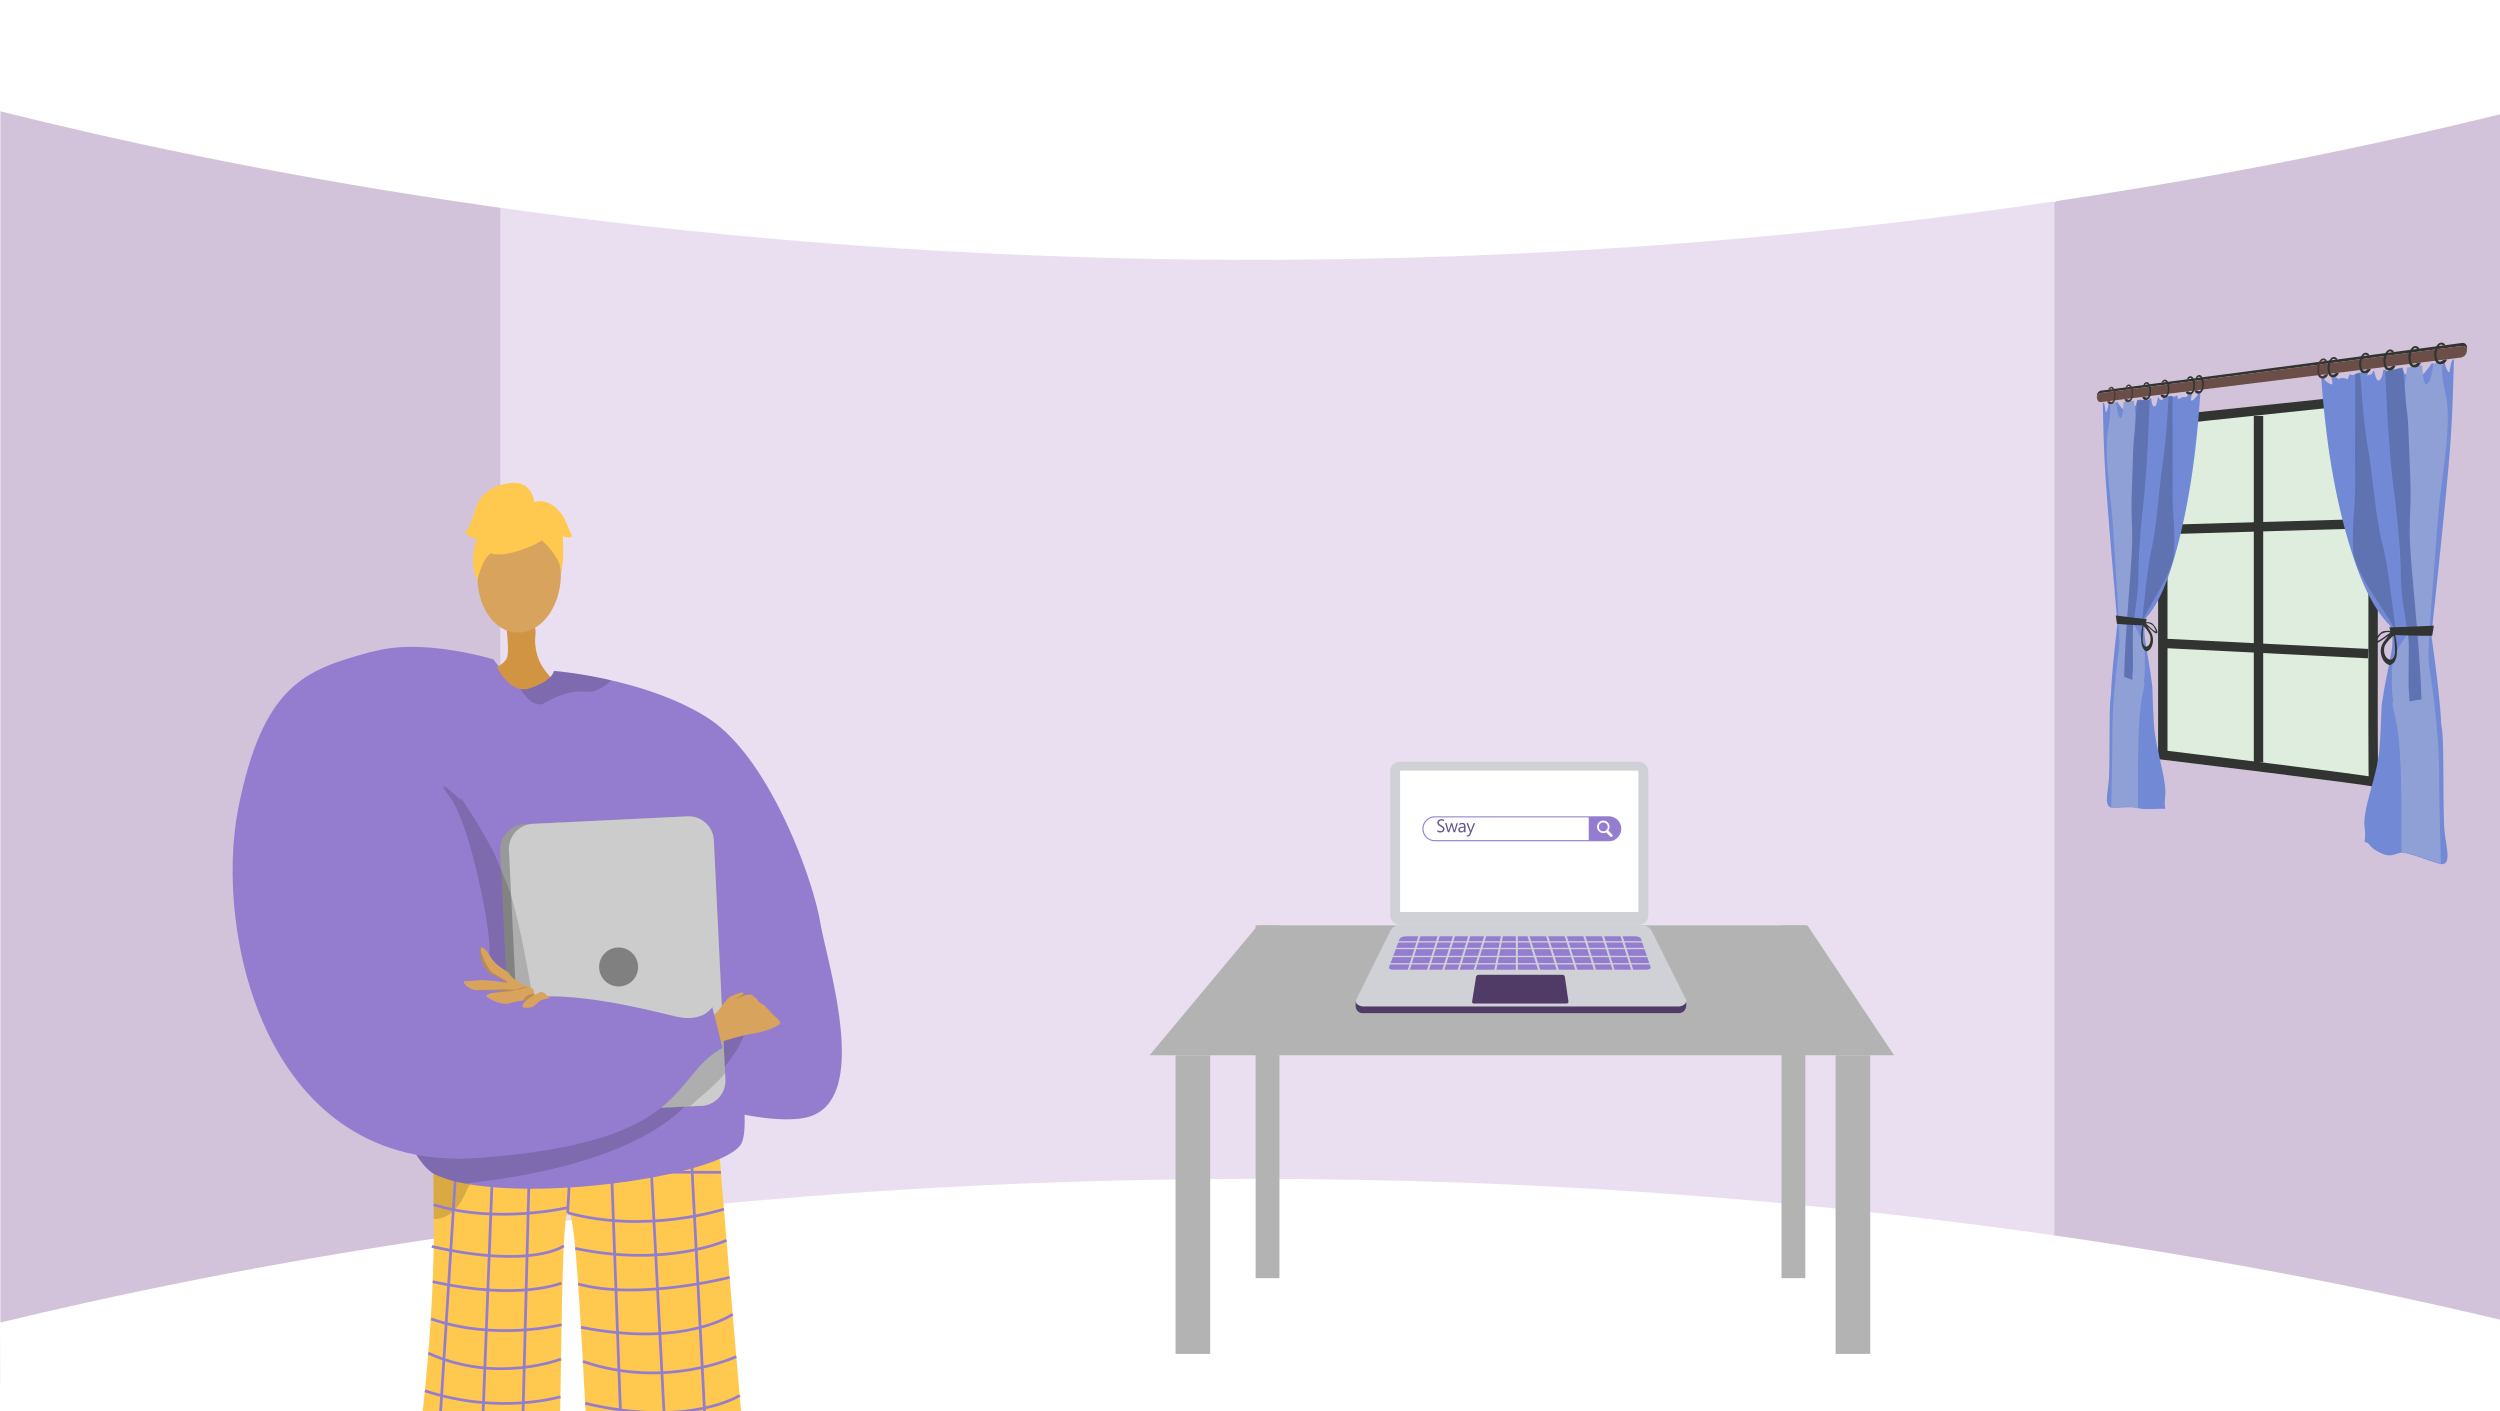 <svg xmlns="http://www.w3.org/2000/svg" xmlns:xlink="http://www.w3.org/1999/xlink" width="1366" height="771" viewBox="0 0 1366 771"><defs><style>.a,.k,.y{fill:none;}.b{clip-path:url(#a);}.c{fill:#fff;}.d{fill:#d2c3db;}.e{fill:#eadff1;}.f{fill:#d8a35d;}.g{fill:#62548a;}.h{fill:#ffc84f;}.i{opacity:0.3;}.j{opacity:0.5;}.k{stroke:#947dce;stroke-width:1.499px;}.k,.y{stroke-miterlimit:10;}.l{fill:#947dce;}.m{fill:#d19442;}.n{fill:#999;}.o{fill:#ccc;}.p{fill:gray;}.q{opacity:0.15;}.r{fill:#b3b3b3;}.s{fill:#ce521f;}.t{fill:#ebebeb;}.u{fill:#8e96a3;}.v{fill:#4f3b65;}.w{fill:#d0d1d6;}.x{fill:#dfeddf;}.y{stroke:#313431;stroke-width:5.136px;}.z{fill:#728ad6;}.aa{fill:#5f73b3;}.ab{fill:#8fa0d6;}.ac{fill:#313431;}.ad{fill:#6c4e49;}.ae{fill:#4f3936;}</style><clipPath id="a"><rect class="a" width="1366" height="771" transform="translate(4366.046)"/></clipPath></defs><g transform="translate(-4366.046)"><g class="b"><rect class="c" width="1366" height="771" transform="translate(4366.046)"/><path class="d" d="M5732.046,9.537V768l-242.228-67.586-32.991-6.263,1.636-558.092,30.118-25.56Z"/><path class="d" d="M4682.343,125.471l-16.052,556.371-300.044,74.4V6.188l298.845,93.571Z"/><path class="e" d="M5064.024,89.071H4639.416V706.455h849.166V89.071Z"/><path class="c" d="M4366.047,60.78c121.656,30.38,335.7,73.888,615,80.372,352.971,8.194,622.428-47.1,751-78.7V0h-1366Z"/><path class="c" d="M4366.047,722.684c121.656-29.39,335.7-71.481,615-77.753,352.971-7.928,622.428,45.568,751,76.133v47.19L4366.247,771Z"/><path class="f" d="M4623.691,829.787s.416,192.9-7.772,195.44c-14.7,4.656-71.9,19.021-10.476,20.492,31.163,4.858,29.527-2.362,30.579-8.25.859-4.81,16.144-175.959,18.692-189.14.571-2.952.916-4.737.916-4.737Z"/><path class="f" d="M4737.5,829.228s12.139,191.784,20.354,194.239c14.748,4.5,72.1,18.247,10.7,20.378-31.109,5.193-29.551-2.045-30.666-7.92-.911-4.8-8.344-41.182-11.033-54.335-.6-2.946-22.506-151.631-22.506-151.631Z"/><path class="g" d="M4733.954,1023.988c-.656-2.718,18.986-4.532,21.442-2.526s42.4,5.943,42.85,17.633-54.687,8.284-58.586,8.419S4735.243,1029.329,4733.954,1023.988Z"/><path class="h" d="M4758.04,616.4a12.16,12.16,0,0,1-7.036,2.879c-16.216-.394-86.251-2.267-124.118-6.115-13.36-1.359-22.714-2.961-24.287-4.84,0,0,0,.055,0,.155.007,2.1.156,26.106.463,57.582.6,62.135-9.7,150.638-18.368,177.257-1.871,5.745,85.466.751,85.466.751,3.05-63.961,1.909-176.535,6.051-181.4,5.038-5.914,8.436,93.21,13.674,176.263,34.039,10.494,88.8,7.434,88.328,3.877C4772.573,800.564,4758.04,616.4,4758.04,616.4Z"/><g class="i"><path d="M4693.265,617.363c.264-.01.527-.019.784-.031C4694.049,617.332,4693.771,617.34,4693.265,617.363Z"/><path class="j" d="M4693.265,617.363c-20.928.748-66.379-4.2-66.379-4.2-13.36-1.359-22.714-2.961-24.287-4.84,0,0,0,.055,0,.155.007,2.1.156,26.106.463,57.582a15.6,15.6,0,0,0,2.2-.157c4.73-.664,8.459-3.414,11.38-7.358a37.9,37.9,0,0,0,4.686-8.775C4638.182,620.868,4686.558,617.669,4693.265,617.363Z"/></g><line class="k" x2="11.946" y2="231.853" transform="translate(4742.901 614.218)"/><line class="k" x2="11.956" y2="227.825" transform="translate(4720.785 617.874)"/><line class="k" x2="8.335" y2="226.077" transform="translate(4699.365 616.934)"/><line class="k" x1="2.518" y2="46.643" transform="translate(4676.216 616.028)"/><line class="k" x1="5.861" y2="230.028" transform="translate(4649.974 615.023)"/><line class="k" x1="8.995" y2="231.822" transform="translate(4627.14 614.014)"/><line class="k" x1="14.69" y2="232.905" transform="translate(4602.078 613.164)"/><path class="k" d="M4759.972,640.549s-124.6.411-157.192-6.9"/><path class="k" d="M4676.216,662.671c43.073,11.764,85.39-1.986,85.39-1.986"/><path class="k" d="M4676.815,659.748s-39.745,9.309-73.823-1.521"/><path class="k" d="M4763,677.7s-32.073,15.038-82.629,4.435"/><path class="k" d="M4764.684,697.963s-49.442,12.753-82.748,3.612"/><path class="k" d="M4766.379,718.095s-25.7,18.388-82.929,7.121"/><path class="k" d="M4768.363,741.254s-38.756,18.133-83.841,2.627"/><path class="k" d="M4770.223,762.471s-27.671,17.87-84.446,4.293"/><path class="k" d="M4772.186,784.224s-37.887,17.736-85.462-.025"/><path class="k" d="M4773.776,801.2s-22.774,20.056-86.019,1.67"/><path class="k" d="M4775.682,820.481s-36.15,17.063-86.853,1.045"/><path class="k" d="M4674.106,680.744s-17,12.824-72.117.331"/><path class="k" d="M4672.78,701.109s-23.487,9.721-70.317-.826"/><path class="k" d="M4672.909,723.781s-36.009,9.145-71.34-3.131"/><path class="k" d="M4672.6,742.565s-35.223,13.842-72.541-3.184"/><path class="k" d="M4672.275,763.188s-33.4,10.1-74.076-3.251"/><path class="k" d="M4671.937,782.995s-28.271,11.222-75.9-3.332"/><path class="k" d="M4671.169,800.5s-33.662,15.518-77.657-1.6"/><path class="k" d="M4671,822.412s-38,11.048-80.852-2.613"/><path class="g" d="M4638.7,1020.869c.627-2.725-23.21-1.45-25.644.581s-37.533,8.1-37.859,19.792,54.773,7.7,58.673,7.789S4637.472,1026.225,4638.7,1020.869Z"/><path class="l" d="M4770.631,625.644c-11.645,16.17-102.958,30.047-150.462,21.017a73.829,73.829,0,0,1-15.657-4.556c-4.5-1.982-8.868-7.146-13.03-14.748-31.676-57.9-51.287-257.209-28.438-268.558,25.843-12.844,72.558,1.468,72.558,1.468l17.359,22.491,83.757,50.016s19.424,72.148,29.824,128.537c.768,4.156,1.484,8.23,2.143,12.174C4772.982,599.328,4774.694,620,4770.631,625.644Z"/><path class="m" d="M4641.764,334.266c-.011,1.794,3.077,20.522,1.24,25.2s-12.446,8.1-11.719,8.883,15.071,15.592,28.4,11.805,5.778-11.805,5.778-11.805a27.567,27.567,0,0,1-6.86-21.352C4659.954,333.753,4641.764,334.266,4641.764,334.266Z"/><path class="l" d="M4804.347,611.02c-39.414,5.823-123.612-34.037-123.612-34.037l8.033-22.46s49.741,2.3,57.805,3.648c0,0-24.3-20.156-32.081-47.026-5.724-19.767-74.811-104.334-95.558-141.2-7.457-13.253,16.668-9.678,16.668-9.678s5.449,14.458,14.806,16.181a10.37,10.37,0,0,0,5.246-.41c12.543-4.178,13.041-9.455,13.041-9.455a240.083,240.083,0,0,1,31.36,5.168c16.269,3.742,36.082,10,52.341,20.265,34.032,21.5,57.81,88.355,61.8,111.806S4843.755,605.2,4804.347,611.02Z"/><path class="n" d="M4639.37,464.809l6.326,130.659a13.8,13.8,0,0,0,14.441,13.113l89.176-4.327a4.235,4.235,0,0,0,.631-.06,13.753,13.753,0,0,0,12.466-14.382l-6.325-130.659a13.781,13.781,0,0,0-14.443-13.1l-85.041,4.113-4.134.2A13.781,13.781,0,0,0,4639.37,464.809Z"/><path class="o" d="M4644.135,464.55l6.325,130.659a13.781,13.781,0,0,0,14.443,13.1l85.041-4.112a13.753,13.753,0,0,0,12.466-14.382l-6.325-130.659a13.781,13.781,0,0,0-14.443-13.1l-85.041,4.113A13.751,13.751,0,0,0,4644.135,464.55Z"/><circle class="p" cx="10.648" cy="10.648" r="10.648" transform="translate(4693.403 517.706)"/><ellipse class="f" cx="31.097" cy="22.792" rx="31.097" ry="22.792" transform="translate(4625.643 344.717) rotate(-87.597)"/><path class="h" d="M4659.025,297.128s-40.341,20.2-27.167-14.4C4640.973,258.788,4686.569,282.611,4659.025,297.128Z"/><path class="h" d="M4653.662,288.5s21.509,14.014,18.83,27.054c0,0,6.509-39-15.382-40.9s-30.472-.145-30.264,41.387C4626.846,316.045,4634.6,283.34,4653.662,288.5Z"/><path class="h" d="M4658.055,274.953s-.6-12.26-12.776-11.038-17.66,7.922-19.68,14.768-3.967,11.963-5.7,11.89c0,0,4.972,5.407,6.774,3.75,0,0-5.012,12.251.264,22.7,0,0,2.905-15.639,11.626-17.006S4658.055,274.953,4658.055,274.953Z"/><path class="h" d="M4656.952,274.8s8.866-4.826,17.006,7.645l4.754,10.595s-1.8,1.658-5.19-.217c0,0,1.065,12.253-.876,19.063l-4.24-21.011Z"/><path class="q" d="M4768.685,573.485a111.256,111.256,0,0,1-6.607,9.39c-.022.028.186,3.418.163,3.447-4.567,5.844-9.682,9.525-19.242,18.208-.088.079-2.651.111-2.738.191q-1.5,1.362-3.1,2.776c-29.648,26.3-83.893,35.615-117,39.164a73.829,73.829,0,0,1-15.657-4.556c-4.5-1.982-8.868-7.146-13.03-14.748l175.06-66.046,5.937-2.242S4775.618,562.411,4768.685,573.485Z"/><path class="q" d="M4585.884,393.319s30.788,35.842,49.811,72.14c1.429,2.727,9.426,22.995,9.442,23.05,12.333,42.976,18.431,107.157,18.431,107.157l-29.426-71.077Z"/><path class="f" d="M4776.854,564.856c-7.223,1-25.922,7.372-25.922,7.372l-3.722-11.542s8.884-5.52,11.339-8.507,3.776-5.533,5.807-7.1,7.36-2.9,7.36-2.9l.6.782.6.777.2-.018a19.734,19.734,0,0,0,2.868-.376c.179-.126,1.983,1.069,3.16,2.156a5.227,5.227,0,0,1,.89,1.016,8.394,8.394,0,0,0,2.671,2.216c.3.186.544.329.675.424s.52.461,1,.938c1.207,1.207,3.082,3.209,3.674,3.92.717.854,2.79,2.264,3.835,3.781a4.226,4.226,0,0,1,.425.765C4793.056,560.351,4784.077,563.852,4776.854,564.856Z"/><path class="l" d="M4618.036,437.38c0-1.921-16.113-90.246-50.6-80.792s-57.778,17.514-71.214,85.141,14.534,199.656,131.5,190.967,103.978-44.332,133.134-60.1l-5.623-22.3s-5.058,8.673-19.848,5.137-57.336-14.55-82.864-9.938c0,0-20.8-15.9-19.134-24.676s-10.174-70.137-21.272-84.917S4618.036,437.38,4618.036,437.38Z"/><path class="q" d="M4773.114,543.725a.879.879,0,0,1-.209.2c-.627.376-4.5,1.709-4.917,1.834s1.416-1.039,1.918-1.081a11.244,11.244,0,0,0,2.414-1.709l.6.777Z"/><path class="f" d="M4666.518,545.545c-.309-.362-4.681.812-5.075,1.077-2.1,1.413-3.281,3.58-5.8,3.89-.707.087-4.563.58-4.135-.918a6.008,6.008,0,0,1,2.323-3.132,1.463,1.463,0,0,0-.153.012c-.245.011-.8.051-1.606.148a49.731,49.731,0,0,0-7.345,1.52c-5.523,1.549-12.492-3.2-12.88-3.7s.462-1.224,3.1-1.89c.034-.012.063-.017.1-.029a83.874,83.874,0,0,1,8.318-1.258s-10.254-.194-16.056-.194a9.3,9.3,0,0,1-1.281-.085H4626a10.1,10.1,0,0,1-6.315-3.587.8.8,0,0,1,.585-1.313c1.779-.062,4.786-.2,7.034-.492,2.739-.353,10.374.6,13.255.985.7.091,1.122.154,1.122.154s2.465-.12-5.757-3.8-7.664-15.015-7.664-15.015a1.368,1.368,0,0,1,.729-.153c.923.028,2.648.746,4.891,4.708,3.388,6,9.782,7.846,10.574,9.782s6.855,5.546,6.855,5.546,3.3,1.429,5.039,1.947c1.241.371,1.5,2.124,1.549,3.092.011.285,0,.507,0,.6v.051a17.528,17.528,0,0,0,3.393-1.355C4662.874,541.264,4666.517,545.545,4666.518,545.545Z"/><path class="q" d="M4640.56,536.578c.7.091,1.122.154,1.122.154s2.465-.12-5.757-3.8-7.664-15.015-7.664-15.015a1.368,1.368,0,0,1,.729-.153,5.263,5.263,0,0,0-.119,2.226c.313,1.349,3.5,9.691,6.513,11.6s7.545,4.527,8.1,4.925S4641.926,537.034,4640.56,536.578Z"/><path class="q" d="M4654.783,539.522a5.1,5.1,0,0,0-2.8.41c-.872.637-5.165,1.2-6.434,1.509-.877.222-6.936.78-10.608,1.11.034-.012.063-.017.1-.029a83.874,83.874,0,0,1,8.318-1.258s-10.254-.194-16.056-.194a9.3,9.3,0,0,1-1.281-.085c5.494-.125,14-.359,15.4-.416,2.067-.079,5.961.632,7.311,0s4.446-1.668,5.084-1.349A3.047,3.047,0,0,0,4654.783,539.522Z"/><path class="q" d="M4657.9,543.439l-4.219,3.035c-.245.011-.8.051-1.606.148a4.2,4.2,0,0,1,1.344-2.078,14.746,14.746,0,0,1,4.481-1.7C4657.909,543.126,4657.9,543.348,4657.9,543.439Z"/><path class="q" d="M4700.055,371.751c-3.726,3.431-8.547,6.7-13.051,6.28-9.129-.872-15.641,1.738-23.436,6.082-5.091,2.838-10.374-3.01-13.16-7.665a10.37,10.37,0,0,0,5.246-.41c12.543-4.178,13.041-9.455,13.041-9.455A240.083,240.083,0,0,1,4700.055,371.751Z"/></g><path class="r" d="M5400.955,576.593H4994.18l59.124-70.949h300.352Z"/><rect class="r" width="18.92" height="163.183" transform="translate(5008.369 576.593)"/><rect class="r" width="13.007" height="192.745" transform="translate(5052.121 505.644)"/><rect class="r" width="13.007" height="192.745" transform="translate(5339.465 505.644)"/><rect class="r" width="18.92" height="163.183" transform="translate(5369.028 576.593)"/><path class="s" d="M5128.535,473.248h0a.517.517,0,0,1-.306-.664l.421-1.143.97.358-.421,1.143A.518.518,0,0,1,5128.535,473.248Z"/><path class="s" d="M5133.945,475.24h0a.519.519,0,0,1-.307-.664l.421-1.143c.029-.076.967.368.967.368l-.417,1.133A.517.517,0,0,1,5133.945,475.24Z"/><path class="t" d="M5128.431,473.024h0a.519.519,0,0,1-.307-.664l.461-1.251a.519.519,0,0,1,.664-.307h0a.521.521,0,0,1,.307.665l-.461,1.251A.518.518,0,0,1,5128.431,473.024Z"/><path class="t" d="M5133.83,475.012h0a.519.519,0,0,1-.307-.664l.461-1.251a.518.518,0,0,1,.664-.306h0a.519.519,0,0,1,.307.664l-.461,1.251A.518.518,0,0,1,5133.83,475.012Z"/><rect class="u" width="3.392" height="2.199" transform="translate(5127.129 484.964) rotate(20.217)"/><rect class="u" width="3.392" height="2.199" transform="translate(5128.579 481.327) rotate(20.217)"/><path class="v" d="M5283.208,553.588H5110.933a3.829,3.829,0,0,1-4.137-3.774v-2.582l18.857-34.845a6,6,0,0,1,5.375-3.333h131.834c2.46,0,7.885,4.846,8.984,7.046l15.557,31.714v1.139C5287.441,552.256,5285.306,553.588,5283.208,553.588Z"/><path class="w" d="M5283.223,549.94H5110.949c-1.913,0-5.062-1.678-3.879-3.74l18.6-37.46a6,6,0,0,1,5.376-3.333h131.833a6.494,6.494,0,0,1,5.809,3.591l18.41,36.84C5288.387,548.186,5285.322,549.94,5283.223,549.94Z"/><rect class="w" width="141.08" height="89.147" rx="5.158" transform="translate(5125.641 416.194)"/><rect class="c" width="130.196" height="77.247" transform="translate(5131.057 421.057)"/><path class="v" d="M5222.057,548.319h-50.762a.915.915,0,0,1-.9-1.06l2.141-13.37a1.486,1.486,0,0,1,1.468-1.252h45.785a1.307,1.307,0,0,1,1.293,1.118l1.962,13.446A.991.991,0,0,1,5222.057,548.319Z"/><path class="l" d="M5265.333,529.878H5127.41c-1.53,0-2.7-.588-2.455-1.237l5.815-15.609c.314-.842,2-1.461,3.989-1.461h124.4c1.763,0,3.259.555,3.513,1.3l5.331,15.7C5268.213,529.265,5266.958,529.878,5265.333,529.878Z"/><rect class="w" width="143.831" height="0.726" transform="translate(5124.56 514.26)"/><rect class="w" width="143.831" height="0.726" transform="translate(5124.56 517.893)"/><rect class="w" width="143.831" height="0.726" transform="translate(5124.56 522.251)"/><rect class="w" width="143.831" height="0.726" transform="translate(5124.56 526.246)"/><rect class="w" width="1.09" height="23.972" transform="translate(5141.979 508.474) rotate(17.439)"/><rect class="w" width="1.09" height="23.972" transform="translate(5152.512 508.474) rotate(17.439)"/><rect class="w" width="1.09" height="23.972" transform="translate(5160.865 508.473) rotate(17.439)"/><rect class="w" width="1.09" height="23.972" transform="translate(5169.219 508.474) rotate(17.439)"/><rect class="w" width="1.09" height="23.972" transform="translate(5177.936 508.473) rotate(17.439)"/><rect class="w" width="1.09" height="23.972" transform="translate(5186.781 508.201) rotate(10.978)"/><rect class="w" width="1.09" height="23.972" transform="translate(5194.295 508.086)"/><rect class="w" width="1.09" height="23.972" transform="translate(5250.658 508.8) rotate(-17.439)"/><rect class="w" width="1.09" height="23.972" transform="translate(5240.488 508.8) rotate(-17.439)"/><rect class="w" width="1.09" height="23.972" transform="translate(5230.318 508.8) rotate(-17.439)"/><rect class="w" width="1.09" height="23.972" transform="translate(5220.148 508.8) rotate(-17.439)"/><rect class="w" width="1.09" height="23.972" transform="translate(5209.979 508.8) rotate(-17.439)"/><rect class="w" width="1.09" height="23.972" transform="translate(5199.809 508.8) rotate(-17.439)"/><path class="x" d="M5659.375,218.075,5547.8,229.833V412.508s115.894,14.027,115.181,14.79,0-205.724,0-205.724l-.95-3.779Z"/><path class="y" d="M5659.375,218.075,5547.8,229.833V412.508s115.894,14.027,115.181,14.79,0-205.724,0-205.724l-.95-3.779Z"/><line class="y" y2="189.205" transform="translate(5600.093 227.291)"/><line class="y" x2="110.049" y2="5.538" transform="translate(5549.965 351.607)"/><line class="y" y1="3.213" x2="110.049" transform="translate(5549.965 286.091)"/><path class="z" d="M5636.573,206.85s-1.813.038,1.886,2.522c3.731,2.505,1.251-3.388,1.251-3.388l2.768.158s.891,1.205,1.748.736a5.94,5.94,0,0,1,2.6-.312l2,.62s1.05-3.507,1.689-2.529c.525.805,2.667-.371,4.305-1.047l2.06-.221c.873.429,1.424,1.425,2.331.388,1.233-1.41.04,2.505.618,1.51s1.971.274,2.785-2.365c.018-.058.036-.109.053-.157l.548-.06c.474,1.195.964,5.052,2.274,5.158,1.715.138,2.317-2.507,2.769-5.719l1.52-.174a9.108,9.108,0,0,1,.113,2.71c-.355,2.761,3.1,2.312,3.1,2.312s.1-2.917.62-3.64a18.246,18.246,0,0,1,2.519-2.136q1.333-.164,2.673-.334c.142.511.3,1.139.539,1.783.734,1.949.475,2.031,2.756,1.561s1.727,1.57,2.133-.251c.371-1.665.337-1.824.835-3.925q.743-.1,1.49-.211a33.161,33.161,0,0,0,1.334,3.146c1.623,3.215,2.818.717,4.8-1.63a30.026,30.026,0,0,0,1.952-2.738l.9-.147a2.094,2.094,0,0,1,.112.2c.72,1.391,1.788,3.811,3.561,2.525,1.409-1.023,1.855-3.184,2.151-3.719l.216-.039h0c.346.641.152,1.624,1.549,4.664s1.4.128,2.039-3.017a9.374,9.374,0,0,1,.963-2.5c.258-.05.514-.1.772-.149-.694,21.556-.776,32.584-2.844,56.79-2.059,24.1-6.121,62.123-8.862,87.9-.546,5.141-.732,1.861-.531,6.361.013.29.019.507.02.664.046.323.1.675.15,1.065,1.4,10.014,4.481,32.83,5.021,45.314.107,2.626.71,2.912,1.017,11.763.391,11.284.147,36.023.7,45.613s4.281,19.625-.956,20.275c-2.486.308-16.1-5.78-21.869-6.253-2.825-.231-5.757,2.874-11.035.544-7.509-3.315-6.309-5.489-9.167-6.322-.281-.082-.3-.168-.3-.2a.79.79,0,0,1-.206.2c1.1-8.009-1.152-7.1.536-16.68,1.693-9.622,6.814-23.175,7.64-34.793.487-6.846.854-15.079,1.054-20.914.167-4.873.667-5.024,1.123-8.911.114-.965.3-1.729.459-2.646.76-4.293,1.661-8.639,2.486-12.841.2-1.005.406-2.078.556-2.876.3-1.6.7-3.52.91-4.85a35.268,35.268,0,0,0,.4-7.732c-.019-.406-.056-.591-.086-.94s-.076-.661-.116-.981c-.02-.158-.047-.322-.065-.442-.035-.237-.1-.615-.133-.795a18.817,18.817,0,0,0-.464-1.906c-.16-.513-.171-.515-.324-.92-.57-.552-1.134-1.212-1.686-1.794-.217-.229-.445-.532-.7-.824-9.234-10.578-15.159-26.367-19.292-39.786-9.428-30.61-13.742-61.838-16.009-93.585l.365-.046Z"/><path class="aa" d="M5651.8,298.966c.192,3.669.165,4.177,1.169,7.216,3.26,9.872,10.991,20.277,16.431,28.969.2.318.479.718.634.967,1.3,2.082,2.751,4.545,3.839,6.542a5.835,5.835,0,0,1,.664,1.508,12.423,12.423,0,0,1,.394,2.853c.034.4.042.8.044,1.307.014,2.435-.207,4.994-.249,7.465v.02c-.021,1.87-.294,4.1-.437,5.849-.167,2.052-.291,3.666-.307,5.642,0,.017,0,.033,0,.046.015.452,0,.775.043,1.25.24,2.782.571,5.71.881,8.481.068.612.173,1.545.221,1.966.233,2.022.433,3.7.665,5.622.077-1.793.207-3.812.279-5.472s.042.057.12-2.352.619-8.588.587-11.827-.4-5.132-.646-8.764c-.147-2.16-.616-6.538-.879-9.279-.119-1.25-.281-2.874-.461-4.273-.3-2.353-.385-3.514-.735-6.161-1.765-13.355-3.236-27.4-6.516-40.363-.014-.057-.02-.082-.035-.145-.2-.835-.258-.989-.462-1.933-3.575-16.531-4.429-33.783-7.311-50.355-2.256-12.968-2.993-26.566-4.1-39.774-.9.318-1.828-.337-2.719.623.034,17.492-.164,41.946-.018,57.957C5653.039,278.221,5651.092,285.4,5651.8,298.966Z"/><path class="ab" d="M5673.092,376.964a9.4,9.4,0,0,0,.013,1.773c1.968,11.037-1.955-2.352,1.877,14.051,3.864,16.543,3.158,53.774,3.186,69.473-.129,8.533.188-6.213.091,3.455,7.058.84,14.284,3.879,21.477,6.454-.384-17.122-.9-32.275-.964-50.272s-2.554-39.3-5.417-57.792c-.829-5.356-.038-11.442.052-16.759.019-1.1.222-4.318.326-5.858,1.115-16.6,3.279-42.857,4.352-57.515,1.659-22.646,8.056-51.133,4.226-68.774-2.036-9.38-1.695-8.679-2.055-17.646-1.452,1.029-3.082.575-4.594,1.112-.51,2.564-.917,6.815-1.977,8.988-2.145,4.4-3.019,1.467-3.569-1.663-.235-1.341-.457-4.7-.6-6.378-2.772.349-5.524.826-8.262,1.209-.629,5.522-1.476,11.054-1.793,16.563,0,.005.011.022.01.03-.45,12.565-.713,25.694.051,37.89.765,12.217-1.978,18.3-2.353,31.872s.769,37.289,3.976,51.572a19.008,19.008,0,0,1,.418,3.61,12,12,0,0,1-.747,4.582,1.171,1.171,0,0,1-.07.165c-1.613,3.369-3.9,6.029-5.575,9.375a12.927,12.927,0,0,0-.522,1.247,22.617,22.617,0,0,0-1.011,3.453,34.84,34.84,0,0,0-.629,5.862c0,.056-.007.158-.005.2s0,.04,0,.052C5673.084,370.615,5672.893,373.541,5673.092,376.964Z"/><path class="aa" d="M5678.63,201.092c-3.06,1.137-6.373.154-9.234,2.2.591,16.94,2.363,46.975,4.209,61.246,2.167,16.758,2.716,22.256,3.562,34.66.848,12.427.334,21.072,2.213,32.5.734,4.467,1.058,6.759,1.73,10.652.385,2.231.411,2.682.7,4.629.012.08.011.111.018.16a49.2,49.2,0,0,1,.4,6.729c-.085,5.656-.1,16.081-.115,20.288s.165,1.906.2,3.637.03.187.081,1.418.176,2.685.231,4c2.15-.345,4.308-.81,6.487-1.006-.045-1.859-.032-.8-.095-3.062s.111,4.318-.057-1.481-1.263-23.019-1.868-29.429-.086-1.331-.479-6.109.516,6.842-.241-2.673-2.947-31.128-3.5-42.649.579-20.847.282-31.088-.85-23.216-1.2-31.737-1.111-10.785-1.485-16.321-.865-9.549-1.172-12.925S5678.9,203.546,5678.63,201.092Z"/><path class="ac" d="M5695.9,341.856c-8.25.472-16.373.694-24.347.966.452,1.365.841,2.757,1.247,4.143,7.273.122,14.7.57,22.2.411Q5695.448,344.617,5695.9,341.856Z"/><path class="ac" d="M5671.372,363.291c.737.235,1.552-.325,2.188-.792a4.17,4.17,0,0,0,.726-.794,3.688,3.688,0,0,0,.346-.548,10.011,10.011,0,0,0,1-3.434,34.236,34.236,0,0,0-.64-9.36c-.113-.614-.208-.992-.277-1.31-.131-.605-.158-.679-.281-1.175a2.015,2.015,0,0,0-1.419.111,1.125,1.125,0,0,0-.2.1,1.93,1.93,0,0,0-.237.129,8.152,8.152,0,0,0-1.8,1.564c-1.321,1.791-2.958,3.36-3.609,5.782C5666.185,357.216,5667.986,362.215,5671.372,363.291Zm-1.953-11.039a20.566,20.566,0,0,1,3.728-4.278c.582-.6.5-.375,1.006-.421.3,2.777.521,5.478.574,8.24v.017c-.065,1.811-.426,3.674-1.846,4.45a1.158,1.158,0,0,1-.964.154C5668.711,359.662,5667.947,354.825,5669.419,352.252Z"/><path class="ac" d="M5663.671,350.347c-.124,1.627,1.754.841,2.5.357s3.257-2.209,3.965-2.627.171-.072.676-.323,1.226-.528,1.789-.792c.041-.141.057-.224.095-.378s.082-.328.126-.507.082-.331.135-.543.127-.534.19-.766c-.149-.018-.163-.013-.343-.026s-.426-.021-.682-.032c-1.316-.057-3.656-.126-4.693.573C5665.941,346.282,5663.8,348.721,5663.671,350.347Zm3.318-3.8c.723-.639,3.74-1.736,5.139-.891-1.843,1.152-4.992,3.8-6.747,4.444S5666.267,347.18,5666.989,346.542Z"/><path class="ac" d="M5511.778,217.005c.007.151.019.293.036.426a2.783,2.783,0,0,1,2.52-2.723l196.361-25.591s2.892-.837,3.33,2.091c.026-.276.038-.565.038-.877-.014-3.838-3.386-2.856-3.386-2.856l-196.354,25.932S5511.616,213.522,5511.778,217.005Z"/><path class="ad" d="M5511.814,217.431c.351,2.985,2.792,2.19,2.792,2.19l196.071-24.257c1.287-.265,3.075-1.049,3.348-4.153v0c-.438-2.928-3.33-2.091-3.33-2.091l-196.361,25.591A2.783,2.783,0,0,0,5511.814,217.431Z"/><path class="ac" d="M5700.985,188.854a1.431,1.431,0,0,0-1.2-.606c-1.078.138-1.773,2.052-1.953,2.548-1.035,2.852-.364,6.524,1.182,6.743.334.047,1.007.124,2.048-.948.694-.025,1.316-.156,2.013-.182a3.973,3.973,0,0,1-1.5,2.028,3.512,3.512,0,0,1-3.992-.031c-.91-.679-1.082-1.7-1.318-3.09a8.142,8.142,0,0,1,.5-5.079c.356-.761,1.241-2.66,2.768-2.974,1.588-.326,2.683.925,2.562,1.385C5702.029,188.9,5701.489,188.765,5700.985,188.854Z"/><path class="ac" d="M5686.753,190.732a1.389,1.389,0,0,0-1.165-.6c-1.045.134-1.719,2.018-1.894,2.506-1,2.806-.354,6.424,1.146,6.642.324.047.977.124,1.986-.93.674-.023,1.276-.151,1.952-.175a3.89,3.89,0,0,1-1.456,1.994,3.365,3.365,0,0,1-3.871-.037c-.883-.671-1.05-1.675-1.279-3.046a8.129,8.129,0,0,1,.487-5c.346-.749,1.2-2.618,2.684-2.924,1.541-.318,2.6.916,2.486,1.37C5687.766,190.776,5687.242,190.646,5686.753,190.732Z"/><path class="ac" d="M5672.948,192.554a1.345,1.345,0,0,0-1.13-.592c-1.015.13-1.669,1.984-1.838,2.464-.975,2.762-.344,6.328,1.112,6.545.314.047.947.124,1.926-.912.654-.022,1.239-.147,1.894-.169a3.833,3.833,0,0,1-1.412,1.962,3.228,3.228,0,0,1-3.757-.045c-.856-.661-1.018-1.651-1.24-3a8.121,8.121,0,0,1,.472-4.926c.336-.736,1.168-2.576,2.6-2.874,1.494-.31,2.525.907,2.411,1.354C5673.93,192.6,5673.422,192.47,5672.948,192.554Z"/><path class="ac" d="M5659.55,194.322a1.3,1.3,0,0,0-1.1-.586c-.984.126-1.619,1.952-1.784,2.425-.946,2.719-.333,6.234,1.08,6.451.305.046.919.123,1.87-.9.635-.02,1.2-.142,1.838-.163a3.759,3.759,0,0,1-1.371,1.93,3.1,3.1,0,0,1-3.646-.05c-.831-.654-.989-1.629-1.2-2.96a8.11,8.11,0,0,1,.458-4.853c.326-.725,1.134-2.536,2.529-2.827,1.45-.3,2.451.9,2.34,1.339C5660.5,194.368,5660.011,194.24,5659.55,194.322Z"/><path class="ac" d="M5642.133,196.621a1.249,1.249,0,0,0-1.054-.578c-.947.121-1.558,1.91-1.716,2.373-.909,2.665-.32,6.112,1.038,6.328.293.047.884.124,1.8-.874.61-.018,1.156-.136,1.767-.155a3.675,3.675,0,0,1-1.318,1.889,2.928,2.928,0,0,1-3.5-.058c-.8-.642-.951-1.6-1.158-2.9a8.1,8.1,0,0,1,.44-4.757c.314-.711,1.09-2.484,2.432-2.766,1.394-.293,2.356.888,2.25,1.318C5643.05,196.668,5642.576,196.541,5642.133,196.621Z"/><path class="ae" d="M5636.391,197.378a1.23,1.23,0,0,0-1.041-.574c-.934.119-1.536,1.9-1.693,2.356-.9,2.646-.316,6.071,1.025,6.287.289.047.872.124,1.774-.866.6-.018,1.141-.135,1.744-.153a3.657,3.657,0,0,1-1.3,1.875,2.875,2.875,0,0,1-3.46-.06c-.789-.639-.939-1.59-1.143-2.887a8.1,8.1,0,0,1,.435-4.726c.309-.705,1.076-2.467,2.4-2.746,1.376-.29,2.325.884,2.22,1.312C5637.3,197.426,5636.828,197.3,5636.391,197.378Z"/><path class="z" d="M5566.47,215.336s1.538-.353-1.588,2.711c-3.1,3.04-1.046-2.836-1.046-2.836l-2.294.728s-.733,1.277-1.434,1.03a4.42,4.42,0,0,0-2.116.254l-1.613.964s-.839-2.921-1.348-1.916c-.418.824-2.11.215-3.394-.05l-1.6.223c-.674.552-1.1,1.537-1.8.808-.943-.986-.031,2.2-.473,1.444s-1.5.624-2.118-1.513c-.014-.047-.027-.088-.04-.127l-.414.057c-.357,1.131-.725,4.569-1.706,4.906-1.277.439-1.723-1.725-2.057-4.4l-1.119.147a9.321,9.321,0,0,0-.083,2.343c.261,2.3-2.26,2.55-2.26,2.55a10.221,10.221,0,0,0-.449-2.98,9.4,9.4,0,0,0-1.811-1.333q-.951.114-1.9.224c-.1.457-.209,1.014-.381,1.6-.517,1.771-.334,1.793-1.933,1.813s-1.2,1.618-1.484.175c-.256-1.318-.233-1.456-.576-3.11l-1.025.1c-.228.774-.516,1.79-.912,2.844-1.1,2.936-1.912,1.09-3.246-.483a17.158,17.158,0,0,1-1.3-1.886l-.6.043c-.024.053-.049.111-.075.179-.475,1.259-1.178,3.41-2.339,2.677-.917-.58-1.206-2.242-1.4-2.619l-.139.007h0a32.064,32.064,0,0,1-1,4.014c-.9,2.675-.9.339-1.3-2.065a6.9,6.9,0,0,0-.614-1.826c-.163.006-.326.013-.489.018.44,17.057.492,25.836,1.811,44.945,1.324,19.176,3.967,49.745,5.774,70.748.363,4.215.486,1.551.352,5.208-.008.236-.013.413-.013.541-.031.26-.064.544-.1.859-.925,8.053-2.948,26.252-3.3,36.265-.069,2.1-.461,2.255-.66,9.341-.254,9.022-.1,28.976-.451,36.576s-2.745,14.732.619,16.542c1.621.872,10.785-.666,14.82.429s10.556.331,14.9.43c.216,0,.231-.065.228-.091a1.068,1.068,0,0,0,.159.234c-.847-7.315.889-5.927-.413-14.773-1.3-8.815-5.165-21.661-5.782-31.847-.362-5.985-.635-13.137-.783-18.19-.123-4.217-.493-4.409-.831-7.806-.083-.843-.218-1.519-.338-2.326-.559-3.764-1.219-7.576-1.822-11.244-.144-.876-.3-1.81-.4-2.5-.219-1.39-.507-3.056-.661-4.205a35.693,35.693,0,0,1-.291-6.608c.013-.344.04-.5.062-.794s.055-.558.084-.828c.014-.133.034-.271.047-.373.025-.2.074-.517.1-.668.075-.5.241-1.243.337-1.6.116-.429.124-.43.235-.767.415-.442.826-.977,1.23-1.448.16-.185.326-.433.514-.672,6.912-8.79,11.489-22.573,14.751-34.541,7.661-28.108,11.273-57.193,13.2-86.871l-.311.038Z"/><path class="aa" d="M5554.015,300.425a19.846,19.846,0,0,1-.923,6.432c-2.549,8.736-8.456,17.7-12.5,25.017-.146.264-.352.6-.465.8-.948,1.724-2,3.754-2.793,5.4a5.119,5.119,0,0,0-.478,1.244,11.876,11.876,0,0,0-.283,2.4c-.025.333-.03.671-.032,1.1-.01,2.064.149,4.249.179,6.347v.014c.015,1.59.212,3.5.315,5,.12,1.757.21,3.139.221,4.818,0,.015,0,.028,0,.039-.011.383,0,.659-.032,1.058-.173,2.338-.411,4.788-.634,7.1-.049.511-.124,1.29-.159,1.641-.167,1.686-.31,3.082-.476,4.681-.056-1.527-.149-3.25-.2-4.662s-.03.043-.086-2-.442-7.321-.419-10.053.284-4.3.461-7.353c.106-1.816.442-5.489.63-7.794.085-1.052.2-2.419.331-3.6.219-1.982.277-2.962.529-5.194,1.278-11.308,2.349-23.282,4.763-34.459.01-.05.014-.072.025-.126.151-.725.192-.86.343-1.679,2.673-14.463,3.317-29.517,5.51-44.286,1.734-11.682,2.305-23.763,3.165-35.614.707.1,1.429-.669,2.13,0-.027,15.53.129,37.2.014,51.432C5553.038,282.051,5554.577,288.321,5554.015,300.425Z"/><path class="ab" d="M5537.9,367.3a9.3,9.3,0,0,1-.01,1.507c-1.419,9.128,1.421-1.782-1.353,11.694-2.755,13.38-2.255,44.852-2.274,58.068s-.134-5.279-.065,2.885c-4.934-1.12-9.843-.451-14.593-.168.25-13.731.589-25.864.628-40.4s1.678-31.492,3.579-46.279c.554-4.314.026-9.346-.035-13.7-.012-.9-.148-3.539-.217-4.8-.742-13.577-2.172-34.921-2.877-46.764-1.084-18.2-5.2-40.407-2.747-55.039,1.318-7.869,1.1-7.248,1.33-14.535.946.571,2.015-.088,3.012.075.338,2,.609,5.388,1.314,6.982,1.436,3.25,2.025.7,2.4-1.968.159-1.144.31-3.951.4-5.354,1.89-.222,3.786-.335,5.693-.526.441,4.51,1.037,9,1.261,13.576a.093.093,0,0,0-.007.026c.317,10.492.5,21.5-.036,31.831s1.4,15.239,1.667,26.668-.546,31.45-2.808,43.34a18.586,18.586,0,0,0-.293,3,12.2,12.2,0,0,0,.524,3.876,1.269,1.269,0,0,0,.048.142c1.136,2.927,2.763,5.322,3.958,8.275.12.3.25.68.375,1.1a23.719,23.719,0,0,1,.729,3.014,35.81,35.81,0,0,1,.455,5.042c0,.048,0,.135,0,.168a.379.379,0,0,0,0,.044C5537.906,361.9,5538.044,364.412,5537.9,367.3Z"/><path class="aa" d="M5533.935,218.713c2.18.382,4.57-1.087,6.661.111-.434,14.619-1.728,40.531-3.067,52.86-1.559,14.36-1.952,19.036-2.555,29.54-.6,10.488-.238,17.778-1.569,27.352-.518,3.723-.745,5.631-1.217,8.86-.269,1.847-.287,2.223-.492,3.835-.008.066-.008.092-.012.133a48.46,48.46,0,0,0-.279,5.6c.06,4.731.07,13.442.08,16.958a17.332,17.332,0,0,1-.139,3.017c-.024,1.441-.02.153-.056,1.175s-.123,2.222-.161,3.316c-1.491-.541-2.976-1.177-4.461-1.589.03-1.526.022-.654.064-2.512s-.075,3.545.039-1.215.86-18.884,1.273-24.145.06-1.1.329-5.029-.354,5.634.165-2.2,2.034-25.806,2.42-35.421-.4-17.356-.2-25.912.592-19.456.835-26.618.778-9.18,1.04-13.876.609-8.157.826-11.048S5533.742,220.828,5533.935,218.713Z"/><path class="ac" d="M5522.121,336.307c5.543.784,11.18,1.379,16.9,2.027-.33,1.14-.612,2.3-.907,3.461-5.195-.331-10.345-.392-15.4-.95C5522.518,339.331,5522.323,337.818,5522.121,336.307Z"/><path class="ac" d="M5542.242,347.821c-.483-2.132-1.69-3.59-2.658-5.207a7.151,7.151,0,0,0-1.311-1.445,1.584,1.584,0,0,0-.172-.124.877.877,0,0,0-.144-.093,1.285,1.285,0,0,0-1.024-.177c-.089.413-.109.474-.2.98-.05.265-.118.58-.2,1.093a33.59,33.59,0,0,0-.459,7.884,10.426,10.426,0,0,0,.716,2.991,3.633,3.633,0,0,0,.25.494,3.97,3.97,0,0,0,.523.737c.461.453,1.052,1,1.588.869C5541.635,355.2,5542.972,351.049,5542.242,347.821Zm-3.489,5.5a.794.794,0,0,1-.7-.212c-1.026-.777-1.286-2.387-1.333-3.928v-.014c.038-2.339.195-4.615.413-6.953.365.07.307-.127.727.42a19.307,19.307,0,0,1,2.719,3.9C5541.664,348.851,5541.1,352.946,5538.753,353.32Z"/><path class="ac" d="M5542.051,340.676c-.767-.661-2.486-.736-3.444-.762-.187-.005-.365-.013-.5-.012s-.14,0-.248,0c.045.2.1.479.138.663s.065.316.1.47.063.306.091.439.04.206.069.328c.409.259.933.539,1.3.785s-.024-.082.5.32,2.377,2.05,2.93,2.519,1.962,1.284,1.868-.136S5543.154,341.626,5542.051,340.676Zm1.521,4.281c-1.307-.677-3.628-3.148-4.973-4.241,1.02-.641,3.239.477,3.775,1.071S5544.882,345.636,5543.572,344.957Z"/><path class="ae" d="M5518.793,212.9c.159-.279.435-.672.78-.72.7-.1,1.158,1.317,1.276,1.684.681,2.116.24,5.219-.773,5.675-.218.1-.656.28-1.332-.4-.45.1-.851.11-1.3.214a2.291,2.291,0,0,0,.968,1.362,2.138,2.138,0,0,0,2.6-.735,5,5,0,0,0,.868-2.747,7.593,7.593,0,0,0-.331-4.03c-.234-.548-.815-1.915-1.814-1.87a1.938,1.938,0,0,0-1.661,1.611C5518.118,213.131,5518.466,212.922,5518.793,212.9Z"/><path class="ae" d="M5528.277,211.645c.163-.282.447-.681.8-.73.722-.1,1.188,1.332,1.309,1.7.7,2.142.246,5.284-.793,5.748-.223.1-.673.285-1.366-.4-.461.106-.872.113-1.332.219a2.321,2.321,0,0,0,.993,1.378,2.211,2.211,0,0,0,2.667-.749,5.027,5.027,0,0,0,.89-2.783,7.59,7.59,0,0,0-.339-4.08c-.241-.555-.836-1.939-1.86-1.891a1.979,1.979,0,0,0-1.7,1.634C5527.585,211.883,5527.943,211.671,5528.277,211.645Z"/><path class="ac" d="M5538,210.362c.167-.287.458-.691.821-.741.74-.1,1.218,1.347,1.342,1.723.716,2.168.252,5.351-.813,5.822-.229.1-.69.29-1.4-.4-.473.109-.9.116-1.366.224a2.34,2.34,0,0,0,1.018,1.394,2.289,2.289,0,0,0,2.736-.762,5.063,5.063,0,0,0,.913-2.821,7.6,7.6,0,0,0-.348-4.132c-.247-.561-.858-1.962-1.908-1.912a2.023,2.023,0,0,0-1.748,1.658C5537.294,210.6,5537.661,210.388,5538,210.362Z"/><path class="ac" d="M5547.983,209.045c.171-.291.47-.7.842-.752.759-.1,1.25,1.362,1.377,1.743.735,2.2.259,5.42-.834,5.9-.236.1-.709.294-1.438-.406-.485.111-.918.119-1.4.23a2.092,2.092,0,0,0,3.852.633,5.094,5.094,0,0,0,.937-2.859,7.609,7.609,0,0,0-.357-4.185c-.254-.568-.88-1.985-1.958-1.933a2.065,2.065,0,0,0-1.793,1.682C5547.254,209.291,5547.631,209.073,5547.983,209.045Z"/><path class="ac" d="M5561.826,207.218c.178-.3.487-.714.872-.767.787-.109,1.295,1.383,1.427,1.77.761,2.232.268,5.516-.864,6.006-.244.1-.734.3-1.489-.41-.5.114-.951.123-1.452.237a2.4,2.4,0,0,0,1.082,1.432,2.483,2.483,0,0,0,2.908-.8,5.135,5.135,0,0,0,.97-2.911,7.611,7.611,0,0,0-.37-4.259c-.262-.578-.912-2.019-2.028-1.963a2.125,2.125,0,0,0-1.857,1.716C5561.072,207.471,5561.462,207.247,5561.826,207.218Z"/><path class="ac" d="M5566.623,206.585c.18-.3.493-.719.883-.772.8-.111,1.311,1.39,1.444,1.78.771,2.245.271,5.549-.875,6.042-.246.106-.742.3-1.507-.411-.508.115-.962.125-1.469.239a2.412,2.412,0,0,0,1.095,1.44,2.525,2.525,0,0,0,2.943-.8,5.155,5.155,0,0,0,.982-2.93,7.609,7.609,0,0,0-.374-4.284c-.266-.581-.923-2.03-2.053-1.973a2.148,2.148,0,0,0-1.88,1.728C5565.86,206.84,5566.254,206.614,5566.623,206.585Z"/><path class="l" d="M5245.071,459.672h-95.008a6.823,6.823,0,0,1,0-13.646h95.008a6.823,6.823,0,1,1,0,13.646Zm-95.008-13.034a6.21,6.21,0,0,0,0,12.421h95.008a6.21,6.21,0,1,0,0-12.421Z"/><path class="l" d="M5245.071,446.332h-10.936v13.034h10.936a6.517,6.517,0,0,0,6.517-6.517h0A6.517,6.517,0,0,0,5245.071,446.332Z"/><path class="c" d="M5246.975,455.993l-2.157-2.158a3.407,3.407,0,1,0-1.152.977l2.245,2.245a.752.752,0,0,0,1.064-1.064Zm-2.439-4.184a2.432,2.432,0,1,1-2.432-2.432A2.435,2.435,0,0,1,5244.536,451.809Z"/><g transform="translate(1.97 4.597)"><path class="g" d="M5163.358,451.407q.319-1.147.637-2.3c.131-.479.254-.96.388-1.439a.643.643,0,0,1,.756-.2c.072.071.022.148,0,.218-.452,1.5-.909,3-1.356,4.505-.1.354-.38.175-.584.215-.222.043-.321-.065-.381-.281-.285-1.02-.586-2.035-.88-3.052a1.281,1.281,0,0,0-.223-.493c-.124.4-.24.77-.356,1.143-.249.8-.512,1.593-.74,2.4-.078.278-.24.294-.464.285s-.416.031-.506-.281c-.416-1.431-.865-2.851-1.289-4.28-.037-.122-.247-.371.057-.394.234-.018.589-.216.708.24.2.772.424,1.537.637,2.305l.423,1.524c.4-1.273.787-2.472,1.134-3.684a.474.474,0,0,1,.571-.414.338.338,0,0,1,.37.3c.3,1.124.617,2.243.929,3.364.027.1.058.2.088.3Z" transform="translate(-4.563 -2.262)"/><path class="g" d="M5149.489,448.984a3.075,3.075,0,0,0,1.809.552,1.131,1.131,0,0,0,1.137-.677,1.169,1.169,0,0,0-.494-1.373c-.479-.338-1-.611-1.492-.935a1.866,1.866,0,0,1-.981-1.43,1.8,1.8,0,0,1,1.261-1.938,3.509,3.509,0,0,1,1.972-.035.693.693,0,0,1,.324.888c-.083.123-.166.024-.232-.013a2.413,2.413,0,0,0-1.289-.266,1.256,1.256,0,0,0-1.166.778,1.162,1.162,0,0,0,.536,1.357,20.172,20.172,0,0,1,1.837,1.2,1.72,1.72,0,0,1-.428,2.932,3.35,3.35,0,0,1-2.633-.043c-.115-.044-.214-.109-.208-.252A2.356,2.356,0,0,1,5149.489,448.984Z" transform="translate(0)"/><path class="g" d="M5176.329,451.583a1.832,1.832,0,0,1-1.687.857,1.4,1.4,0,0,1-1.421-1.207,1.486,1.486,0,0,1,1-1.7,9.637,9.637,0,0,1,1.814-.283c.278-.046.343-.153.311-.407a.964.964,0,0,0-1.084-.939,2.319,2.319,0,0,0-1.26.375c-.269.18-.307.086-.32-.186a.5.5,0,0,1,.379-.582,3.66,3.66,0,0,1,1.727-.239,1.4,1.4,0,0,1,1.288,1.18,2.3,2.3,0,0,1,.063.5c.009,1.018,0,2.037.018,3.055.007.3-.127.343-.374.328-.223-.013-.467.038-.421-.323A2.584,2.584,0,0,0,5176.329,451.583Zm.03-1.684c-.036-.083-.143-.081-.219-.074a6.948,6.948,0,0,0-1.579.268.864.864,0,0,0,.122,1.648,1.331,1.331,0,0,0,1.015-.165,1.479,1.479,0,0,0,.6-.87A3.832,3.832,0,0,0,5176.358,449.9Z" transform="translate(-12.296 -2.183)"/><path class="g" d="M5184.8,451.593l1.3-3.478c.037-.1.071-.2.107-.294a.573.573,0,0,1,.779-.392c.2.061.094.182.059.276-.175.464-.358.926-.542,1.387q-.833,2.092-1.67,4.183a2.682,2.682,0,0,1-.844,1.2,1.589,1.589,0,0,1-1.112.277c-.373-.022-.235-.3-.256-.5-.03-.283.166-.187.311-.176a.949.949,0,0,0,1.028-.614c.14-.294.241-.607.378-.9a.569.569,0,0,0-.051-.486c-.552-1.4-1.107-2.792-1.648-4.192-.052-.134-.288-.375-.008-.431.24-.049.619-.223.772.2.253.7.5,1.4.748,2.1C5184.357,450.332,5184.561,450.908,5184.8,451.593Z" transform="translate(-17.106 -2.251)"/></g></g></svg>